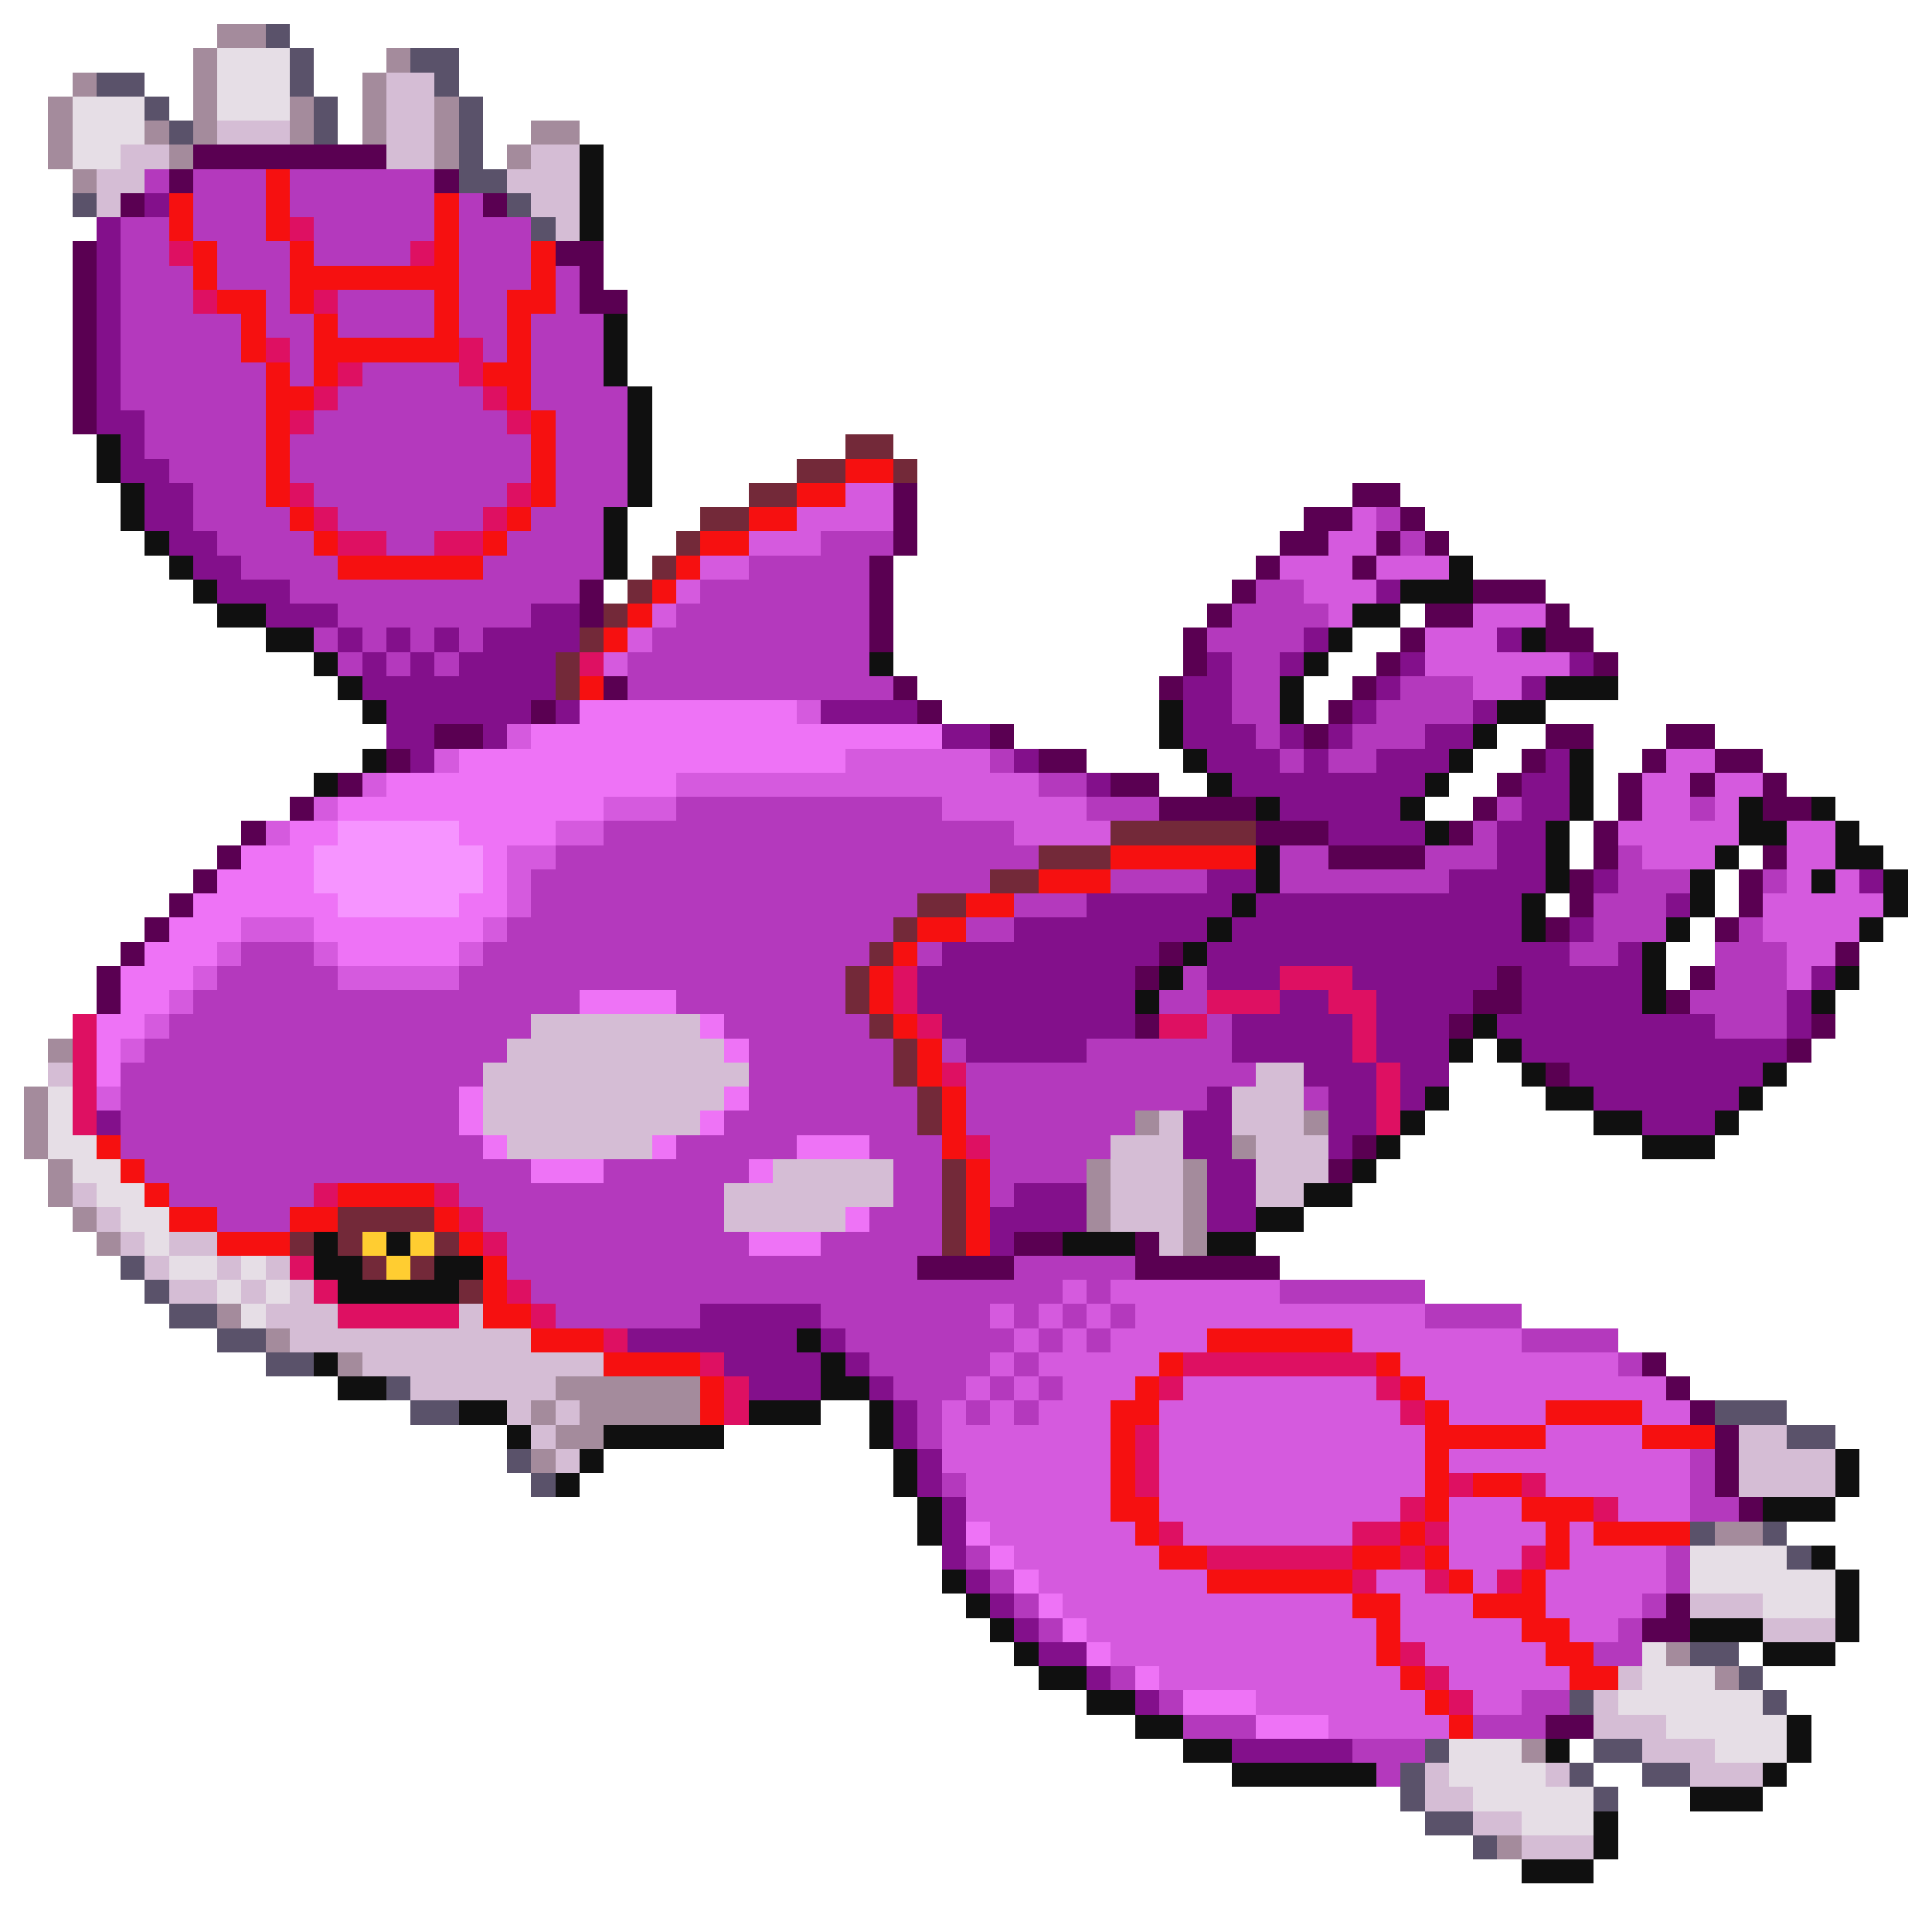 <svg xmlns="http://www.w3.org/2000/svg" viewBox="0 -0.5 80 80" shape-rendering="crispEdges">
<path stroke="#a48b9c" d="M9 1h2M8 2h1M16 2h1M3 3h1M8 3h1M15 3h1M2 4h1M8 4h1M12 4h1M15 4h1M18 4h1M2 5h1M6 5h1M8 5h1M12 5h1M15 5h1M18 5h1M22 5h2M2 6h1M7 6h1M18 6h1M21 6h1M3 7h1M2 43h1M1 45h1M1 46h1M47 46h1M54 46h1M1 47h1M51 47h1M2 48h1M45 48h1M49 48h1M2 49h1M45 49h1M49 49h1M3 50h1M45 50h1M49 50h1M4 51h1M49 51h1M9 54h1M11 55h1M14 56h1M23 57h6M22 58h1M24 58h5M23 59h2M22 60h1M71 63h2M69 68h1M71 69h1M63 72h1M62 76h1" />
<path stroke="#5a526a" d="M11 1h1M12 2h1M17 2h2M4 3h2M12 3h1M18 3h1M6 4h1M13 4h1M19 4h1M7 5h1M13 5h1M19 5h1M19 6h1M19 7h2M3 8h1M21 8h1M22 9h1M5 52h1M6 53h1M7 54h2M9 55h2M11 56h2M16 57h1M17 58h2M71 58h3M74 59h2M21 60h1M22 61h1M70 63h1M73 63h1M74 64h1M70 68h2M72 69h1M65 70h1M73 70h1M59 72h1M66 72h2M58 73h1M65 73h1M68 73h2M58 74h1M66 74h1M59 75h2M61 76h1" />
<path stroke="#e6dee6" d="M9 2h3M9 3h3M3 4h3M9 4h3M3 5h3M3 6h2M2 45h1M2 46h1M2 47h2M3 48h2M4 49h2M5 50h2M6 51h1M7 52h2M10 52h1M9 53h1M11 53h1M10 54h1M70 64h4M70 65h6M73 66h3M68 68h1M68 69h3M67 70h6M69 71h5M60 72h3M71 72h3M60 73h4M61 74h5M63 75h3" />
<path stroke="#d5bdd5" d="M16 3h2M16 4h2M9 5h3M16 5h2M5 6h2M16 6h2M22 6h2M4 7h2M21 7h3M4 8h1M22 8h2M23 9h1M22 42h7M21 43h9M2 44h1M20 44h11M52 44h2M20 45h10M51 45h3M20 46h9M48 46h1M51 46h3M21 47h6M46 47h3M52 47h3M32 48h5M46 48h3M52 48h3M3 49h1M30 49h7M46 49h3M52 49h2M4 50h1M30 50h5M46 50h3M5 51h1M7 51h2M48 51h1M6 52h1M9 52h1M11 52h1M7 53h2M10 53h1M12 53h1M11 54h3M19 54h1M12 55h10M15 56h10M17 57h6M21 58h1M23 58h1M22 59h1M72 59h2M23 60h1M72 60h4M72 61h4M70 66h3M73 67h3M67 69h1M66 70h1M66 71h3M68 72h3M59 73h1M64 73h1M70 73h3M59 74h2M61 75h2M63 76h3" />
<path stroke="#5a0052" d="M8 6h8M7 7h1M18 7h1M5 8h1M20 8h1M3 10h1M23 10h2M3 11h1M24 11h1M3 12h1M24 12h2M3 13h1M3 14h1M3 15h1M3 16h1M3 17h1M37 20h1M56 20h2M37 21h1M54 21h2M58 21h1M37 22h1M53 22h2M57 22h1M59 22h1M36 23h1M52 23h1M56 23h1M24 24h1M36 24h1M51 24h1M61 24h3M24 25h1M36 25h1M50 25h1M59 25h2M64 25h1M36 26h1M49 26h1M58 26h1M64 26h2M49 27h1M57 27h1M66 27h1M25 28h1M37 28h1M48 28h1M56 28h1M22 29h1M38 29h1M55 29h1M18 30h2M41 30h1M54 30h1M64 30h2M69 30h2M16 31h1M43 31h2M63 31h1M68 31h1M71 31h2M14 32h1M46 32h2M62 32h1M67 32h1M70 32h1M73 32h1M12 33h1M48 33h4M61 33h1M67 33h1M73 33h2M10 34h1M52 34h3M60 34h1M66 34h1M9 35h1M55 35h4M66 35h1M73 35h1M8 36h1M65 36h1M72 36h1M7 37h1M65 37h1M72 37h1M6 38h1M64 38h1M71 38h1M5 39h1M48 39h1M76 39h1M4 40h1M47 40h1M62 40h1M70 40h1M4 41h1M61 41h2M69 41h1M47 42h1M60 42h1M75 42h1M74 43h1M64 44h1M56 47h1M55 48h1M42 51h2M47 51h1M38 52h4M47 52h6M68 56h1M69 57h1M70 58h1M71 59h1M71 60h1M71 61h1M72 62h1M69 66h1M68 67h2M64 71h2" />
<path stroke="#101010" d="M24 6h1M24 7h1M24 8h1M24 9h1M25 13h1M25 14h1M25 15h1M26 16h1M26 17h1M4 18h1M26 18h1M4 19h1M26 19h1M5 20h1M26 20h1M5 21h1M25 21h1M6 22h1M25 22h1M7 23h1M25 23h1M60 23h1M8 24h1M58 24h3M9 25h2M56 25h2M11 26h2M55 26h1M63 26h1M13 27h1M36 27h1M54 27h1M14 28h1M53 28h1M64 28h3M15 29h1M48 29h1M53 29h1M62 29h2M48 30h1M61 30h1M15 31h1M49 31h1M60 31h1M65 31h1M13 32h1M50 32h1M59 32h1M65 32h1M52 33h1M58 33h1M65 33h1M72 33h1M75 33h1M59 34h1M64 34h1M72 34h2M76 34h1M52 35h1M64 35h1M71 35h1M76 35h2M52 36h1M64 36h1M70 36h1M75 36h1M78 36h1M51 37h1M63 37h1M70 37h1M78 37h1M50 38h1M63 38h1M69 38h1M77 38h1M49 39h1M68 39h1M48 40h1M68 40h1M76 40h1M47 41h1M68 41h1M75 41h1M61 42h1M60 43h1M62 43h1M63 44h1M73 44h1M59 45h1M64 45h2M72 45h1M58 46h1M66 46h2M71 46h1M57 47h1M68 47h3M56 48h1M54 49h2M52 50h2M13 51h1M16 51h1M44 51h3M50 51h2M13 52h2M18 52h2M14 53h5M33 55h1M13 56h1M34 56h1M14 57h2M34 57h2M19 58h2M31 58h3M36 58h1M21 59h1M25 59h5M36 59h1M24 60h1M37 60h1M76 60h1M23 61h1M37 61h1M76 61h1M38 62h1M73 62h3M38 63h1M75 64h1M39 65h1M76 65h1M40 66h1M76 66h1M41 67h1M70 67h3M76 67h1M42 68h1M73 68h3M43 69h2M45 70h2M47 71h2M74 71h1M49 72h2M64 72h1M74 72h1M51 73h6M73 73h1M70 74h3M66 75h1M66 76h1M63 77h3" />
<path stroke="#b439bd" d="M6 7h1M8 7h3M12 7h6M8 8h3M12 8h6M19 8h1M5 9h2M8 9h3M13 9h5M19 9h3M5 10h2M9 10h3M13 10h4M19 10h3M5 11h3M9 11h3M19 11h3M23 11h1M5 12h3M11 12h1M14 12h4M19 12h2M23 12h1M5 13h5M11 13h2M14 13h4M19 13h2M22 13h3M5 14h5M12 14h1M20 14h1M22 14h3M5 15h6M12 15h1M15 15h4M22 15h3M5 16h6M14 16h6M22 16h4M6 17h5M13 17h8M23 17h3M6 18h5M12 18h10M23 18h3M7 19h4M12 19h10M23 19h3M8 20h3M13 20h8M23 20h3M8 21h4M14 21h6M22 21h3M57 21h1M9 22h4M16 22h2M21 22h4M34 22h3M58 22h1M10 23h4M20 23h5M31 23h5M12 24h12M29 24h7M52 24h2M14 25h8M28 25h8M51 25h4M13 26h1M15 26h1M17 26h1M19 26h1M27 26h9M50 26h4M14 27h1M16 27h1M18 27h1M26 27h10M51 27h2M26 28h11M51 28h2M58 28h3M51 29h2M57 29h4M52 30h1M56 30h3M41 31h1M53 31h1M55 31h2M43 32h2M28 33h11M45 33h3M62 33h1M70 33h1M25 34h17M61 34h1M23 35h20M53 35h2M59 35h3M67 35h1M22 36h19M46 36h4M53 36h7M67 36h3M73 36h1M22 37h16M42 37h3M66 37h3M21 38h16M40 38h2M66 38h3M72 38h1M10 39h3M20 39h16M38 39h1M65 39h2M71 39h3M9 40h5M19 40h16M49 40h1M71 40h3M8 41h16M28 41h7M48 41h2M70 41h4M7 42h15M30 42h6M50 42h1M71 42h3M6 43h15M31 43h6M39 43h1M45 43h6M5 44h15M31 44h6M40 44h12M5 45h14M31 45h7M40 45h10M54 45h1M5 46h14M30 46h8M40 46h7M5 47h15M28 47h5M36 47h3M41 47h5M6 48h16M25 48h6M37 48h2M41 48h4M7 49h6M19 49h11M37 49h2M41 49h1M9 50h3M20 50h10M36 50h3M21 51h10M34 51h5M21 52h17M42 52h5M22 53h22M45 53h1M53 53h6M23 54h6M34 54h7M42 54h1M44 54h1M46 54h1M59 54h4M35 55h7M43 55h1M45 55h1M63 55h4M36 56h5M42 56h1M67 56h1M37 57h3M41 57h1M43 57h1M38 58h1M40 58h1M42 58h1M38 59h1M70 60h1M39 61h1M70 61h1M70 62h2M40 64h1M69 64h1M41 65h1M69 65h1M42 66h1M68 66h1M43 67h1M67 67h1M66 68h2M46 69h1M48 70h1M63 70h2M49 71h3M61 71h3M56 72h3M57 73h1" />
<path stroke="#f61010" d="M11 7h1M7 8h1M11 8h1M18 8h1M7 9h1M11 9h1M18 9h1M8 10h1M12 10h1M18 10h1M22 10h1M8 11h1M12 11h7M22 11h1M9 12h2M12 12h1M18 12h1M21 12h2M10 13h1M13 13h1M18 13h1M21 13h1M10 14h1M13 14h6M21 14h1M11 15h1M13 15h1M20 15h2M11 16h2M21 16h1M11 17h1M22 17h1M11 18h1M22 18h1M11 19h1M22 19h1M35 19h2M11 20h1M22 20h1M33 20h2M12 21h1M21 21h1M31 21h2M13 22h1M20 22h1M29 22h2M14 23h6M28 23h1M27 24h1M26 25h1M25 26h1M24 28h1M46 35h6M43 36h3M40 37h2M38 38h2M37 39h1M36 40h1M36 41h1M37 42h1M38 43h1M38 44h1M39 45h1M39 46h1M4 47h1M39 47h1M5 48h1M40 48h1M6 49h1M14 49h4M40 49h1M7 50h2M12 50h2M18 50h1M40 50h1M9 51h3M19 51h1M40 51h1M20 52h1M20 53h1M20 54h2M22 55h3M50 55h6M25 56h4M48 56h1M57 56h1M29 57h1M47 57h1M58 57h1M29 58h1M46 58h2M59 58h1M64 58h4M46 59h1M59 59h5M68 59h3M46 60h1M59 60h1M46 61h1M59 61h1M61 61h2M46 62h2M59 62h1M63 62h3M47 63h1M58 63h1M64 63h1M66 63h4M48 64h2M56 64h2M59 64h1M64 64h1M50 65h6M60 65h1M63 65h1M56 66h2M61 66h3M57 67h1M63 67h2M57 68h1M64 68h2M58 69h1M65 69h2M59 70h1M60 71h1" />
<path stroke="#83108b" d="M6 8h1M4 9h1M4 10h1M4 11h1M4 12h1M4 13h1M4 14h1M4 15h1M4 16h1M4 17h2M5 18h1M5 19h2M6 20h2M6 21h2M7 22h2M8 23h2M9 24h3M57 24h1M11 25h3M22 25h2M14 26h1M16 26h1M18 26h1M20 26h4M54 26h1M62 26h1M15 27h1M17 27h1M19 27h4M50 27h1M53 27h1M58 27h1M65 27h1M15 28h8M49 28h2M57 28h1M63 28h1M16 29h6M23 29h1M34 29h4M49 29h2M56 29h1M61 29h1M16 30h2M20 30h1M39 30h2M49 30h3M53 30h1M55 30h1M59 30h2M17 31h1M42 31h1M50 31h3M54 31h1M57 31h3M64 31h1M45 32h1M51 32h8M63 32h2M53 33h5M63 33h2M55 34h4M62 34h2M62 35h2M50 36h2M60 36h4M66 36h1M77 36h1M45 37h6M52 37h11M69 37h1M42 38h8M51 38h12M65 38h1M39 39h9M50 39h15M67 39h1M38 40h9M50 40h3M56 40h6M63 40h5M75 40h1M38 41h9M53 41h2M57 41h4M63 41h5M74 41h1M39 42h8M51 42h5M57 42h3M62 42h9M74 42h1M40 43h5M51 43h5M57 43h3M63 43h11M54 44h3M58 44h2M65 44h8M50 45h1M55 45h2M58 45h1M66 45h6M4 46h1M49 46h2M55 46h2M68 46h3M49 47h2M55 47h1M50 48h2M42 49h3M50 49h2M41 50h4M50 50h2M41 51h1M29 54h5M26 55h7M34 55h1M30 56h4M35 56h1M31 57h3M36 57h1M37 58h1M37 59h1M38 60h1M38 61h1M39 62h1M39 63h1M39 64h1M40 65h1M41 66h1M42 67h1M43 68h2M45 69h1M47 70h1M51 72h5" />
<path stroke="#de1062" d="M12 9h1M7 10h1M17 10h1M8 12h1M13 12h1M11 14h1M19 14h1M14 15h1M19 15h1M13 16h1M20 16h1M12 17h1M21 17h1M12 20h1M21 20h1M13 21h1M20 21h1M14 22h2M18 22h2M24 27h1M37 40h1M53 40h3M37 41h1M50 41h3M55 41h2M3 42h1M38 42h1M48 42h2M56 42h1M3 43h1M56 43h1M3 44h1M39 44h1M57 44h1M3 45h1M57 45h1M3 46h1M57 46h1M40 47h1M13 49h1M18 49h1M19 50h1M20 51h1M12 52h1M13 53h1M21 53h1M14 54h5M22 54h1M25 55h1M29 56h1M49 56h8M30 57h1M48 57h1M57 57h1M30 58h1M58 58h1M47 59h1M47 60h1M47 61h1M60 61h1M63 61h1M58 62h1M66 62h1M48 63h1M56 63h2M59 63h1M50 64h6M58 64h1M63 64h1M56 65h1M59 65h1M62 65h1M58 68h1M59 69h1M60 70h1" />
<path stroke="#732939" d="M35 18h2M33 19h2M37 19h1M31 20h2M29 21h2M28 22h1M27 23h1M26 24h1M25 25h1M24 26h1M23 27h1M23 28h1M46 34h6M43 35h3M41 36h2M38 37h2M37 38h1M36 39h1M35 40h1M35 41h1M36 42h1M37 43h1M37 44h1M38 45h1M38 46h1M39 48h1M39 49h1M14 50h4M39 50h1M12 51h1M14 51h1M18 51h1M39 51h1M15 52h1M17 52h1M19 53h1" />
<path stroke="#d55ade" d="M35 20h2M33 21h4M56 21h1M31 22h3M55 22h2M29 23h2M53 23h3M57 23h3M28 24h1M54 24h3M27 25h1M55 25h1M61 25h3M26 26h1M59 26h3M25 27h1M59 27h6M61 28h2M33 29h1M21 30h1M18 31h1M35 31h6M69 31h2M15 32h1M28 32h15M68 32h2M71 32h2M13 33h1M25 33h3M39 33h6M68 33h2M71 33h1M11 34h1M23 34h2M42 34h4M67 34h5M74 34h2M21 35h2M68 35h3M74 35h2M21 36h1M74 36h1M76 36h1M21 37h1M73 37h5M10 38h3M20 38h1M73 38h4M9 39h1M13 39h1M19 39h1M74 39h2M8 40h1M14 40h5M74 40h1M7 41h1M6 42h1M5 43h1M4 45h1M44 53h1M46 53h7M41 54h1M43 54h1M45 54h1M47 54h12M42 55h1M44 55h1M46 55h4M56 55h7M41 56h1M43 56h5M58 56h9M40 57h1M42 57h1M44 57h3M49 57h8M59 57h10M39 58h1M41 58h1M43 58h3M48 58h10M60 58h4M68 58h2M39 59h7M48 59h11M64 59h4M39 60h7M48 60h11M60 60h10M40 61h6M48 61h11M64 61h6M40 62h6M48 62h10M60 62h3M67 62h3M41 63h6M49 63h7M60 63h4M65 63h1M42 64h6M60 64h3M65 64h4M43 65h7M57 65h2M61 65h1M64 65h5M44 66h12M58 66h3M64 66h4M45 67h12M58 67h5M65 67h2M46 68h11M59 68h5M48 69h10M60 69h5M52 70h7M61 70h2M55 71h5" />
<path stroke="#ee73f6" d="M24 29h9M22 30h17M19 31h16M16 32h12M14 33h11M12 34h2M19 34h4M10 35h3M20 35h1M9 36h4M20 36h1M8 37h6M19 37h2M7 38h3M13 38h7M6 39h3M14 39h5M5 40h3M5 41h2M24 41h4M4 42h2M29 42h1M4 43h1M30 43h1M4 44h1M19 45h1M30 45h1M19 46h1M29 46h1M20 47h1M27 47h1M33 47h3M22 48h3M31 48h1M35 50h1M31 51h3M40 63h1M41 64h1M42 65h1M43 66h1M44 67h1M45 68h1M47 69h1M49 70h3M52 71h3" />
<path stroke="#f694ff" d="M14 34h5M13 35h7M13 36h7M14 37h5" />
<path stroke="#ffcd31" d="M15 51h1M17 51h1M16 52h1" />
</svg>